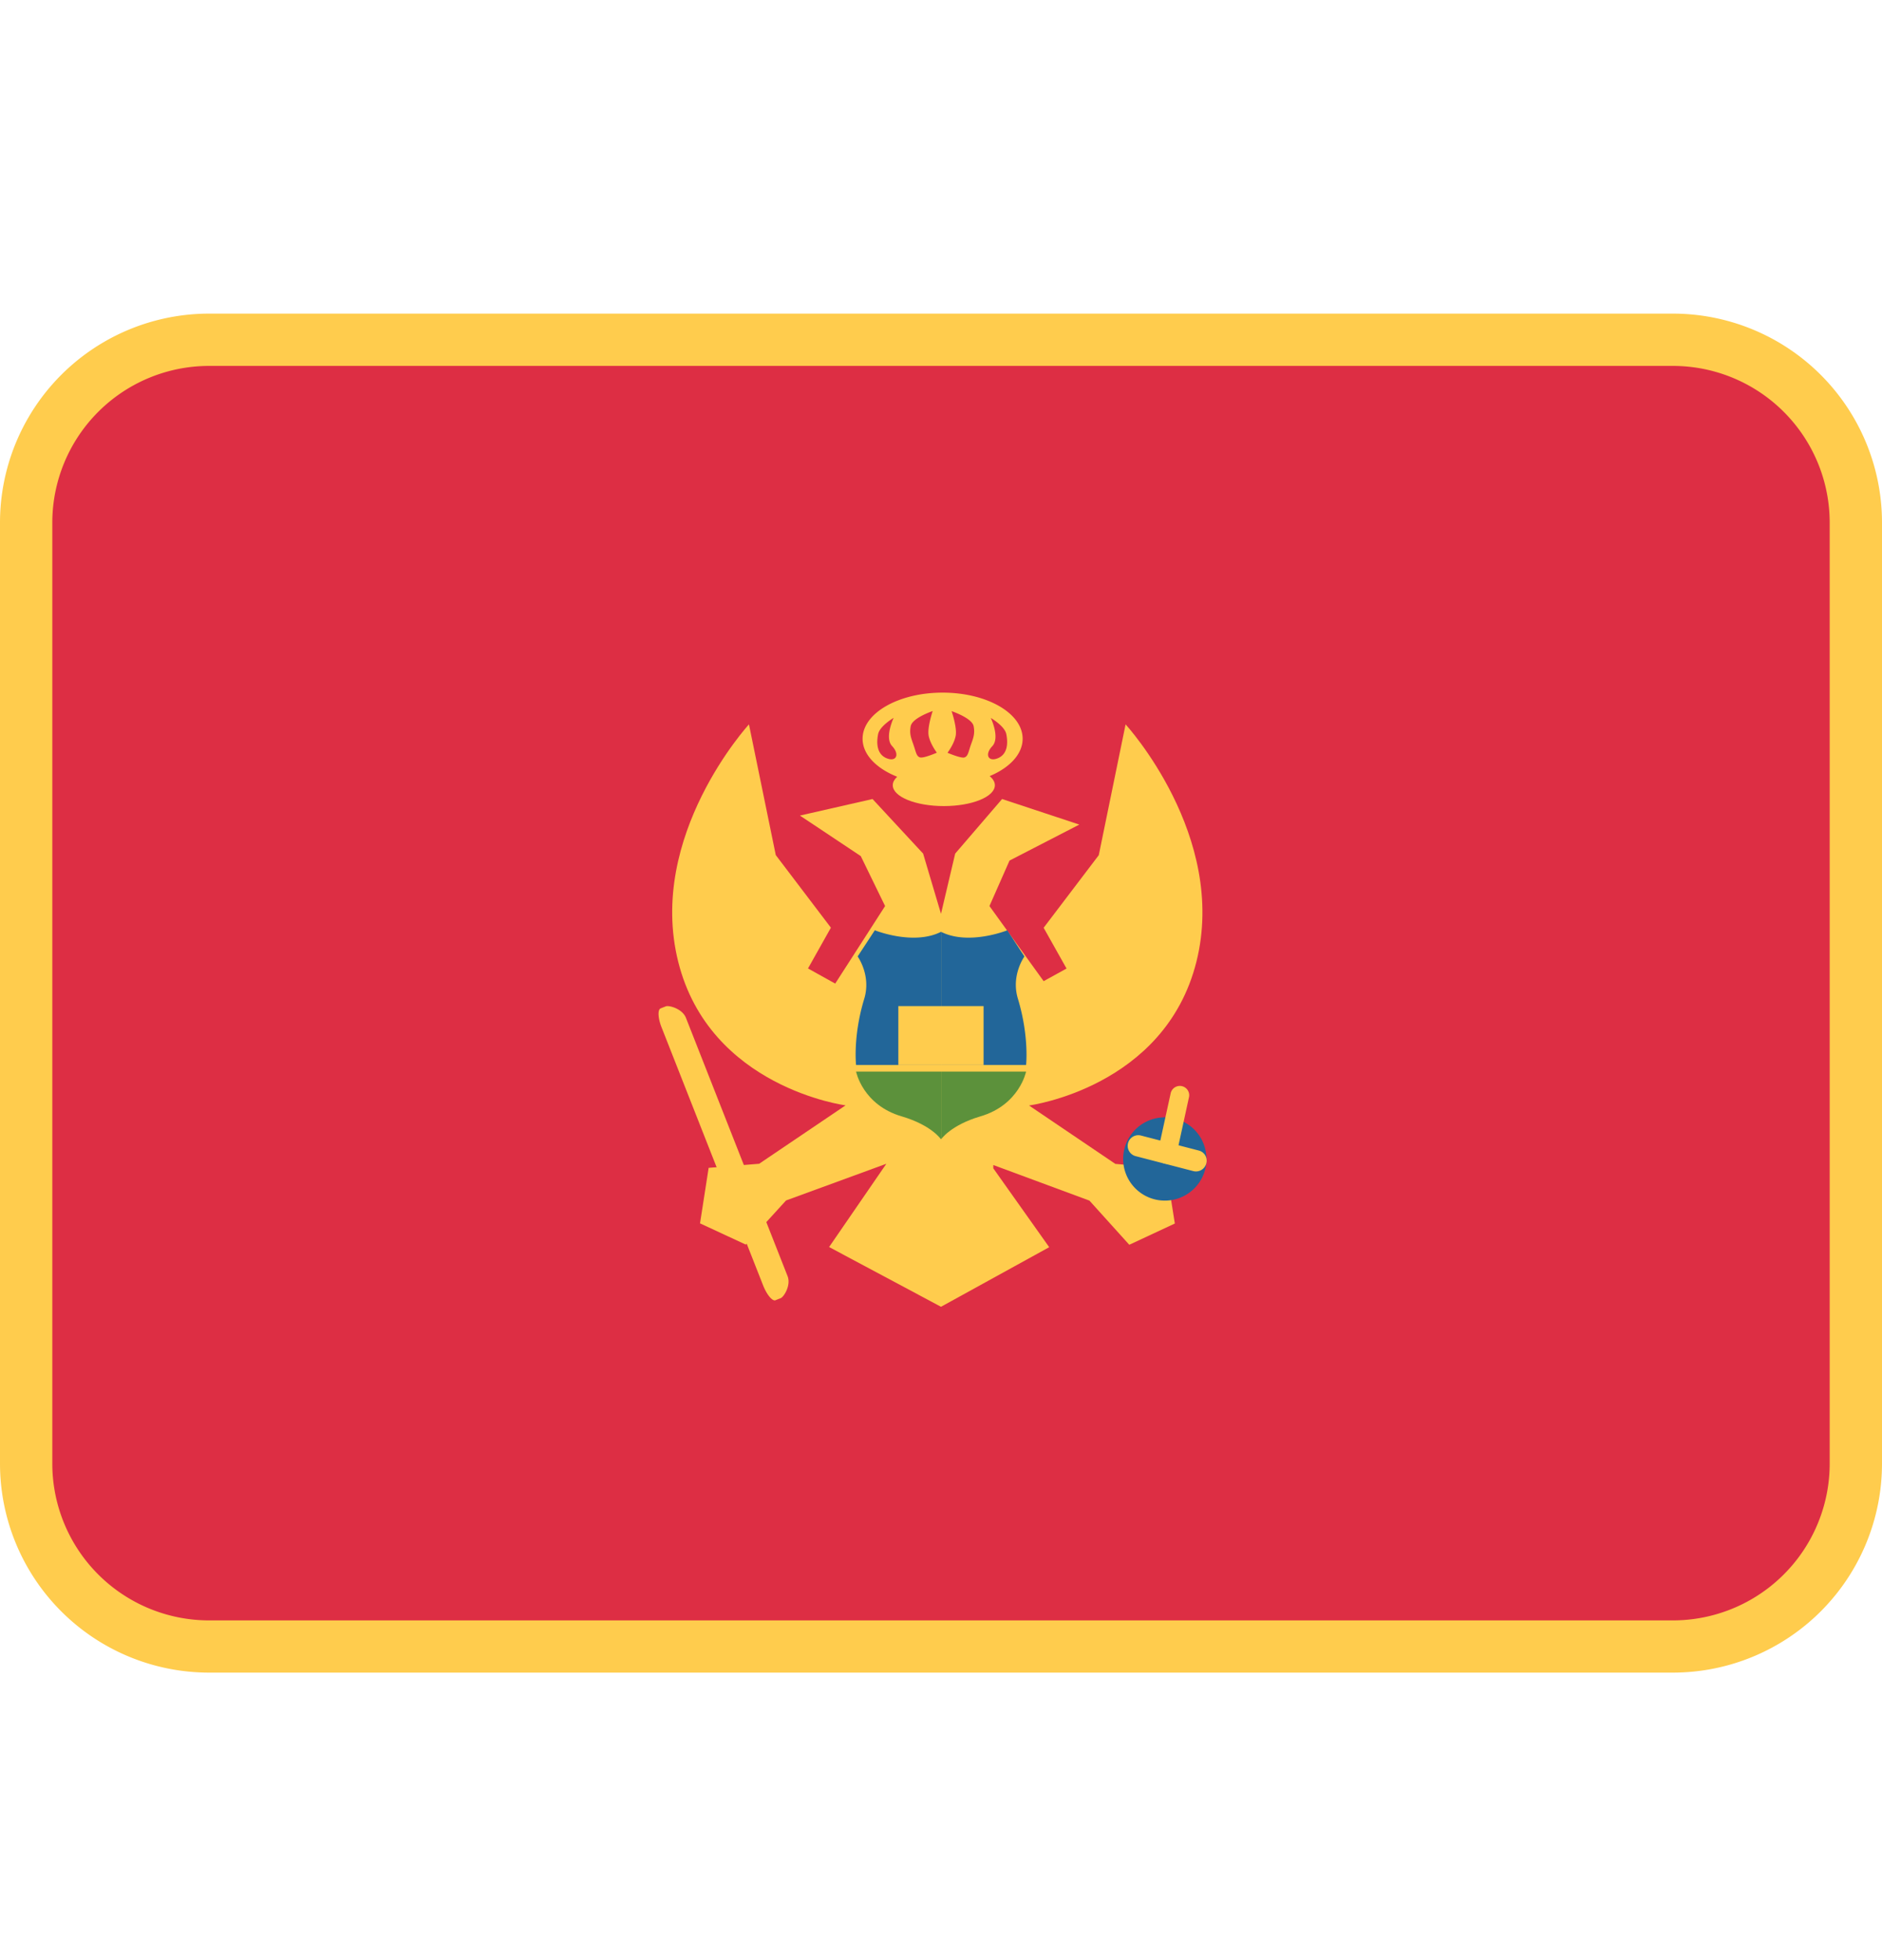 <svg xmlns="http://www.w3.org/2000/svg" width="24" height="25" fill="none" viewBox="0 0 24 25"><path fill="#FFCC4D" d="M24 18.667a2.667 2.667 0 0 1-2.667 2.666H2.667A2.667 2.667 0 0 1 0 18.667v-12A2.667 2.667 0 0 1 2.667 4h18.666A2.667 2.667 0 0 1 24 6.667v12Z"/><path fill="#DD2E44" d="M23.333 18.667a2 2 0 0 1-2 2H2.667a2 2 0 0 1-2-2v-12a2 2 0 0 1 2-2h18.666a2 2 0 0 1 2 2v12Z"/><path fill="#FFCC4D" d="M15.257 12.267c.402-1.606-.903-3.028-.903-3.028l-.342 1.668-.703.926.292.52-.292.161-.691-.958.256-.58.89-.459-.985-.326-.598.696-.181.768-.228-.768-.645-.696-.926.211.776.517.31.637-.636.989-.347-.193.292-.52-.703-.926-.342-1.667s-1.304 1.421-.902 3.028c.402 1.606 2.134 1.831 2.134 1.831l-1.102.745-.644.052-.11.708.584.271.513-.563 1.279-.468-.73 1.062 1.427.762 1.38-.76-.713-1.006v-.042l1.226.454.508.563.581-.271-.112-.708-.646-.052-1.101-.745c0-.001 1.731-.227 2.134-1.833Z"/><path fill="#5C913B" d="M12 13.667v.864s-.12-.18-.5-.292c-.5-.146-.583-.572-.583-.572H12Zm.001 0v.864s.121-.18.5-.292c.5-.146.584-.572.584-.572H12Z"/><path fill="#269" d="M11.156 11.865s.49.198.844.02v1.698h-1.083s-.042-.364.104-.844c.091-.299-.084-.54-.084-.54l.219-.334Zm1.69 0s-.49.198-.845.02v1.698h1.084s.041-.364-.104-.844c-.092-.299.083-.54.083-.54l-.219-.334Zm2.54 2.916a.531.531 0 1 1-1.063.001.531.531 0 0 1 1.062 0Z"/><path fill="#FFCC4D" d="M12.687 10.015c0 .147-.291.266-.651.266-.36 0-.651-.119-.651-.266 0-.146.291-.265.651-.265.36 0 .651.119.651.265Z"/><path fill="#FFCC4D" d="M12.02 8.834c-.563 0-1.02.263-1.02.588 0 .325.457.589 1.02.589.565 0 1.021-.263 1.021-.589 0-.325-.456-.588-1.02-.588Zm-.718.835c-.125-.055-.125-.2-.104-.305.02-.104.198-.208.198-.208s-.12.253-.019.36c.102.11.05.207-.075.153Zm.43-.009c-.045-.014-.05-.064-.079-.149-.028-.084-.06-.146-.039-.25.02-.105.28-.192.28-.192s-.072.212-.051.316c.02.104.104.215.104.215s-.169.074-.214.06Zm.645-.149c-.028.085-.034.135-.079.15-.045.013-.215-.06-.215-.06s.084-.11.104-.215c.021-.104-.052-.316-.052-.316s.26.087.281.191c.021.104-.01.167-.039.25Zm.352.158c-.125.054-.177-.044-.075-.152s-.019-.36-.019-.36.178.103.198.207c.021.105.021.25-.104.305Zm2.654 5.17a.136.136 0 0 1-.164.098l-.736-.191a.135.135 0 1 1 .067-.263l.736.191a.133.133 0 0 1 .097.165Z"/><path fill="#FFCC4D" d="M14.997 14.754a.119.119 0 0 1-.146.086.119.119 0 0 1-.086-.147l.165-.754a.12.12 0 0 1 .146-.085.119.119 0 0 1 .085.146l-.164.754Zm-5.107 1.83c-.04.015-.11-.069-.157-.186l-1.296-3.294c-.047-.118-.052-.227-.012-.243l.066-.026c.04-.015.209.029.256.146l1.296 3.294c.047.118-.047.266-.087.282l-.066.026Zm1.566-3.752h1.087v.751h-1.087v-.751Z"/></svg>